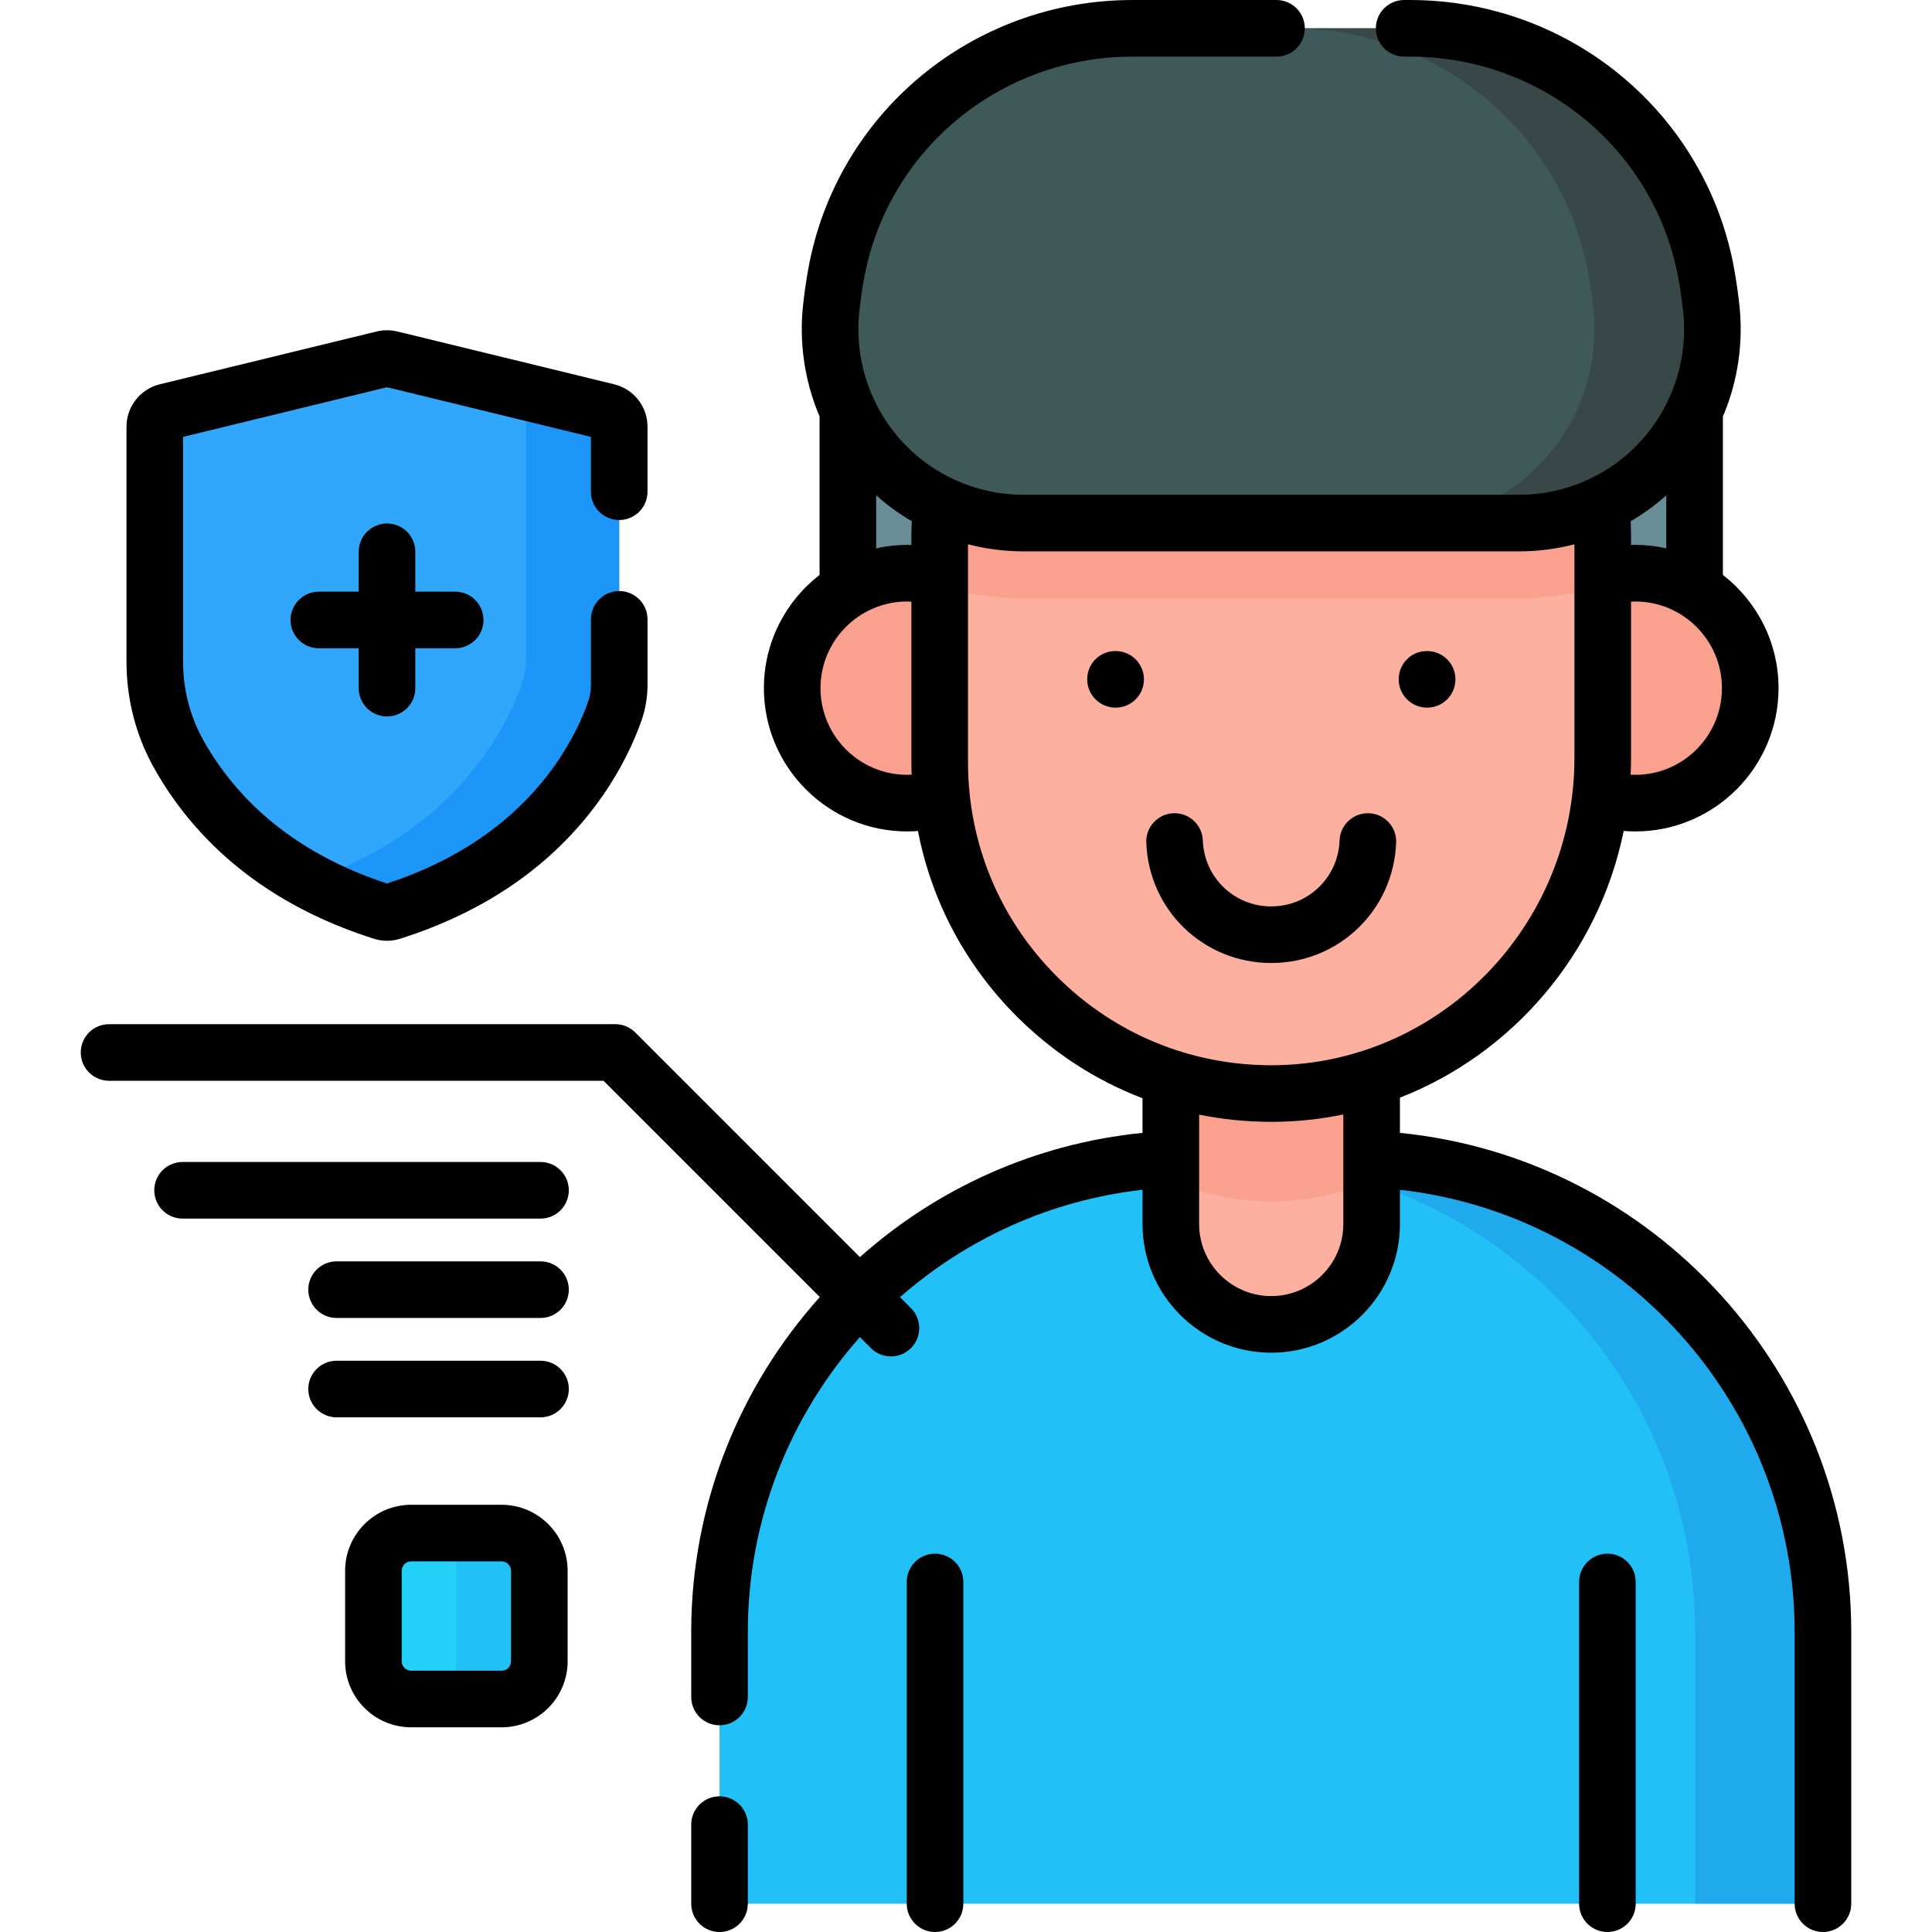 <svg id="Capa_1" enable-background="new 0 0 512 512" height="512" viewBox="0 0 512 512" width="512"
	xmlns="http://www.w3.org/2000/svg">
	<g>
		<path d="m224.693 91.445h224.392v88.077h-224.392z" fill="#688d97"/>
		<path d="m483.098 432.483v72.017h-292.419v-72.017c0-69.273 56.157-125.429 125.429-125.429h41.56c69.273-.001 125.43 56.156 125.43 125.429z" fill="#21c1f8"/>
		<path d="m483.099 432.486v72.01h-33.885v-72.01c0-69.275-56.157-125.433-125.423-125.433h33.876c69.275.001 125.432 56.158 125.432 125.433z" fill="#1faaee"/>
		<path d="m363.494 277.036v47.338c0 14.689-11.914 26.603-26.603 26.603-14.7 0-26.614-11.914-26.614-26.603v-47.338z" fill="#fdb0a0"/>
		<g fill="#f9a08f">
			<path d="m363.494 277.036v35.693c-8.049 3.634-17.068 5.671-26.603 5.671s-18.565-2.037-26.614-5.671v-35.693z"/>
			<circle cx="433.359" cy="182.369" r="30.472"/>
			<circle cx="240.417" cy="182.369" r="30.472"/>
		</g>
		<path d="m424.743 142.314v58.536c0 48.447-38.747 88.584-87.194 88.954-48.826.35-88.524-39.107-88.524-87.854v-59.636c0-48.527 39.347-87.854 87.864-87.854 24.268 0 46.227 9.829 62.126 25.728 15.888 15.909 25.728 37.867 25.728 62.126z" fill="#fdb0a0"/>
		<path d="m424.743 142.314v12.779c-7.049 2.31-14.549 3.53-22.268 3.53h-131.162c-7.719 0-15.219-1.23-22.288-3.54v-12.769c0-48.527 39.347-87.854 87.864-87.854 24.268 0 46.227 9.829 62.126 25.728 15.888 15.909 25.728 37.867 25.728 62.126z" fill="#f9a08f"/>
		<path d="m300.157 7.5c-38.568 0-71.935 27.475-78.641 65.455-.506 2.866-.92 5.769-1.239 8.707-.928 8.546.292 17.191 3.563 25.14l.011.028c7.916 19.236 26.659 31.791 47.46 31.791h131.167c20.823 0 39.581-12.582 47.483-31.847 3.254-7.934 4.465-16.559 3.541-25.085-.32-2.947-.735-5.86-1.242-8.734-6.706-37.98-40.074-65.455-78.641-65.455z" fill="#3f5959"/>
		<path d="m453.801 87.257c0 6.68-1.3 13.309-3.84 19.519-7.9 19.269-26.658 31.848-47.487 31.848h-31.258c20.828 0 39.587-12.579 47.487-31.848 2.54-6.21 3.84-12.839 3.84-19.519 0-1.85-.1-3.71-.3-5.569-.32-2.94-.73-5.86-1.24-8.729-6.71-37.988-40.077-65.455-78.644-65.455h31.258c38.567 0 71.935 27.468 78.644 65.455.51 2.87.92 5.79 1.24 8.729.2 1.86.3 3.72.3 5.569z" fill="#384848"/>
		<path d="m132.93 450.255h-23.973c-5.523 0-10-4.477-10-10v-23.973c0-5.523 4.477-10 10-10h23.973c5.523 0 10 4.477 10 10v23.973c0 5.522-4.477 10-10 10z" fill="#24d1f8"/>
		<path d="m142.928 416.278v23.98c0 5.52-4.47 10-10 10h-21.98c5.52 0 10-4.48 10-10v-23.98c0-5.52-4.48-10-10-10h21.98c5.53 0 10 4.48 10 10z" fill="#21c1f8"/>
		<path d="m103.794 241.621c-.8.254-1.664.254-2.464 0-21.08-6.703-37.498-18.04-48.861-33.754-2.148-2.97-3.928-5.857-5.397-8.543-4.006-7.327-6.05-15.565-6.05-23.916v-62.309c0-1.887 1.29-3.53 3.124-3.976l57.447-13.99c.636-.155 1.3-.155 1.937 0l57.446 13.99c1.834.447 3.124 2.089 3.124 3.976v68.357c0 2.447-.412 4.875-1.231 7.18-1.616 4.547-4.708 11.615-10.215 19.231-11.362 15.714-27.78 27.05-48.86 33.754z" fill="#31a7fb"/>
		<path d="m164.096 113.1v68.36c0 2.44-.41 4.87-1.23 7.18-1.61 4.54-4.7 11.61-10.21 19.23-11.36 15.71-27.78 27.05-48.86 33.75-.8.25-1.67.25-2.47 0-6.98-2.22-13.45-4.95-19.39-8.18 19.75-6.79 35.22-17.81 46.07-32.82 5.51-7.62 8.6-14.68 10.22-19.23.82-2.31 1.23-4.74 1.23-7.18v-68.36c0-.77-.21-1.49-.58-2.11l22.1 5.38c1.83.45 3.12 2.09 3.12 3.98z" fill="#1c96f9"/>
		<g>
			<path d="m425.98 411.732c-4.143 0-7.5 3.357-7.5 7.5v85.268c0 4.143 3.357 7.5 7.5 7.5s7.5-3.357 7.5-7.5v-85.268c0-4.142-3.357-7.5-7.5-7.5z"/>
			<path d="m247.797 411.732c-4.143 0-7.5 3.357-7.5 7.5v85.268c0 4.143 3.357 7.5 7.5 7.5s7.5-3.357 7.5-7.5v-85.268c0-4.142-3.357-7.5-7.5-7.5z"/>
			<path d="m370.995 300.223v-9.332c29.965-11.693 52.723-38.296 59.306-70.688 1.017.082 2.037.137 3.06.137 20.938 0 37.971-17.033 37.971-37.97 0-12.194-5.784-23.056-14.746-30.008v-42.009c.104-.245.215-.485.316-.732 3.712-9.052 5.114-18.989 4.057-28.738-.334-3.089-.776-6.194-1.313-9.231-7.331-41.518-43.51-71.652-86.027-71.652h-1.505c-4.143 0-7.5 3.357-7.5 7.5s3.357 7.5 7.5 7.5h1.505c35.226 0 65.192 24.922 71.255 59.26.479 2.71.873 5.481 1.172 8.239.789 7.273-.257 14.685-3.023 21.431-6.774 16.518-22.689 27.191-40.544 27.191h-131.167c-17.832 0-33.739-10.655-40.524-27.145-.007-.018-.017-.041-.026-.064-2.771-6.752-3.818-14.165-3.028-21.439.299-2.748.692-5.511 1.169-8.214 6.061-34.337 36.028-59.259 71.254-59.259h38.133c4.143 0 7.5-3.357 7.5-7.5s-3.357-7.5-7.5-7.5h-38.133c-42.517 0-78.697 30.134-86.027 71.651-.534 3.028-.976 6.124-1.31 9.2-1.063 9.772.351 19.733 4.084 28.806.007.018.018.042.027.066.083.202.175.399.261.6v42.036c-8.966 6.952-14.753 17.815-14.753 30.01 0 20.937 17.038 37.97 37.98 37.97.951 0 1.902-.048 2.852-.119 3.592 18.62 12.665 35.726 26.427 49.39 9.588 9.52 20.831 16.753 33.077 21.436v9.178c-28.665 2.859-54.573 14.835-74.886 32.919l-59.528-59.529c-1.407-1.406-3.314-2.196-5.304-2.196h-134.155c-4.143 0-7.5 3.357-7.5 7.5s3.357 7.5 7.5 7.5h131.051l57.311 57.312c-21.214 23.63-34.084 54.823-34.084 88.753v17.234c0 4.143 3.357 7.5 7.5 7.5s7.5-3.357 7.5-7.5v-17.234c0-29.815 11.202-57.246 29.701-78.136l2.919 2.919c1.465 1.464 3.384 2.196 5.304 2.196 1.919 0 3.839-.732 5.304-2.196 2.929-2.93 2.929-7.678 0-10.607l-2.893-2.893c17.562-15.401 39.74-25.704 64.263-28.465v9.073c0 18.805 15.304 34.104 34.114 34.104 18.805 0 34.104-15.299 34.104-34.104v-9.075c59.106 6.65 104.604 57.049 104.604 117.184v72.017c0 4.143 3.357 7.5 7.5 7.5s7.5-3.357 7.5-7.5v-72.018c-.002-68.351-52.159-125.536-119.605-132.259zm62.365-94.883c-.409 0-.818-.011-1.225-.033.067-1.478.106-2.963.106-4.457v-41.397c.373-.018.744-.052 1.119-.052 12.666 0 22.971 10.304 22.971 22.97s-10.305 22.969-22.971 22.969zm8.224-74.059v14.027c-2.65-.588-5.4-.907-8.225-.907-.374 0-.746.015-1.119.026v-2.116c0-1.392-.041-2.787-.102-4.177 3.367-1.962 6.531-4.257 9.446-6.853zm-209.391-.014c2.913 2.596 6.076 4.89 9.44 6.853-.061 1.395-.102 2.794-.102 4.19v2.116c-.37-.011-.74-.026-1.11-.026-2.826 0-5.576.32-8.228.908zm8.227 74.073c-12.672 0-22.98-10.304-22.98-22.97s10.309-22.97 22.98-22.97c.371 0 .74.033 1.11.052v42.498c0 1.124.026 2.243.065 3.36-.391.02-.783.03-1.175.03zm16.111-3.39v-57.702c4.75 1.224 9.707 1.873 14.781 1.873h131.166c5.069 0 10.018-.648 14.763-1.868v56.597c0 44.585-35.774 81.123-79.744 81.45-.199.002-.396.002-.595.002-21.37 0-41.463-8.273-56.634-23.336-15.308-15.197-23.737-35.446-23.737-57.016zm80.36 141.527c-10.54 0-19.114-8.569-19.114-19.104v-28.98c6.227 1.26 12.624 1.909 19.123 1.908.234 0 .472 0 .706-.002 6.291-.047 12.438-.723 18.389-1.958v29.031c0 10.535-8.57 19.105-19.104 19.105z"/>
			<path d="m190.679 476.041c-4.143 0-7.5 3.357-7.5 7.5v20.959c0 4.143 3.357 7.5 7.5 7.5s7.5-3.357 7.5-7.5v-20.959c0-4.143-3.357-7.5-7.5-7.5z"/>
			<path d="m378.119 187.533c.029.001.059.001.088.001 4.102 0 7.45-3.302 7.497-7.414.048-4.142-3.271-7.538-7.413-7.585l-.085-.001c-.029-.001-.059-.001-.088-.001-4.101 0-7.408 3.302-7.455 7.414-.048 4.142 3.313 7.539 7.456 7.586z"/>
			<path d="m295.656 172.534h-.083c-4.143 0-7.459 3.357-7.459 7.5s3.399 7.5 7.542 7.5 7.5-3.357 7.5-7.5-3.358-7.5-7.5-7.5z"/>
			<path d="m143.242 307.939h-94.86c-4.143 0-7.5 3.357-7.5 7.5s3.357 7.5 7.5 7.5h94.859c4.143 0 7.5-3.357 7.5-7.5s-3.357-7.5-7.499-7.5z"/>
			<path d="m143.242 334.273h-54.04c-4.143 0-7.5 3.357-7.5 7.5s3.357 7.5 7.5 7.5h54.04c4.143 0 7.5-3.357 7.5-7.5s-3.358-7.5-7.5-7.5z"/>
			<path d="m143.242 360.606h-54.04c-4.143 0-7.5 3.357-7.5 7.5s3.357 7.5 7.5 7.5h54.04c4.143 0 7.5-3.357 7.5-7.5s-3.358-7.5-7.5-7.5z"/>
			<path d="m132.93 398.781h-23.973c-9.649 0-17.5 7.851-17.5 17.5v23.974c0 9.649 7.851 17.5 17.5 17.5h23.973c9.649 0 17.5-7.851 17.5-17.5v-23.974c0-9.649-7.85-17.5-17.5-17.5zm2.5 41.474c0 1.379-1.121 2.5-2.5 2.5h-23.973c-1.379 0-2.5-1.121-2.5-2.5v-23.974c0-1.379 1.121-2.5 2.5-2.5h23.973c1.379 0 2.5 1.121 2.5 2.5z"/>
			<path d="m46.392 212.262c12.313 17.027 30.031 29.31 52.667 36.507 1.146.364 2.324.547 3.503.547s2.357-.183 3.504-.547c22.635-7.197 40.354-19.48 52.665-36.507 6.018-8.32 9.415-16.074 11.204-21.111 1.104-3.105 1.665-6.367 1.665-9.694v-17.323c0-4.143-3.357-7.5-7.5-7.5s-7.5 3.357-7.5 7.5v17.323c0 1.609-.269 3.18-.799 4.67-1.462 4.116-4.249 10.466-9.225 17.347-10.204 14.111-25.008 24.425-44.015 30.665-19.006-6.241-33.812-16.555-44.015-30.664-1.791-2.478-3.438-5.085-4.894-7.747-3.356-6.14-5.131-13.166-5.131-20.318v-59.632l54.039-13.16 54.038 13.16v14.532c0 4.143 3.357 7.5 7.5 7.5s7.5-3.357 7.5-7.5v-17.21c0-5.364-3.64-9.996-8.85-11.264l-57.453-13.992c-1.787-.433-3.68-.433-5.479.002l-57.445 13.99c-5.211 1.268-8.851 5.899-8.851 11.264v62.309c0 9.659 2.41 19.173 6.97 27.515 1.76 3.211 3.744 6.352 5.902 9.338z"/>
			<path d="m102.562 189.869c4.143 0 7.5-3.357 7.5-7.5v-10.571h10.571c4.143 0 7.5-3.357 7.5-7.5s-3.357-7.5-7.5-7.5h-10.571v-10.571c0-4.143-3.357-7.5-7.5-7.5s-7.5 3.357-7.5 7.5v10.571h-10.571c-4.143 0-7.5 3.357-7.5 7.5s3.357 7.5 7.5 7.5h10.571v10.571c0 4.143 3.357 7.5 7.5 7.5z"/>
			<path d="m369.994 223.278c.149-4.14-3.085-7.616-7.225-7.766-4.151-.138-7.616 3.085-7.766 7.225-.354 9.796-8.313 17.47-18.119 17.47-9.808 0-17.767-7.673-18.119-17.469-.148-4.14-3.628-7.379-7.765-7.226-4.14.149-7.375 3.626-7.226 7.765.645 17.904 15.188 31.93 33.109 31.93s32.465-14.024 33.111-31.929z"/>
		</g>
	</g>
</svg>
